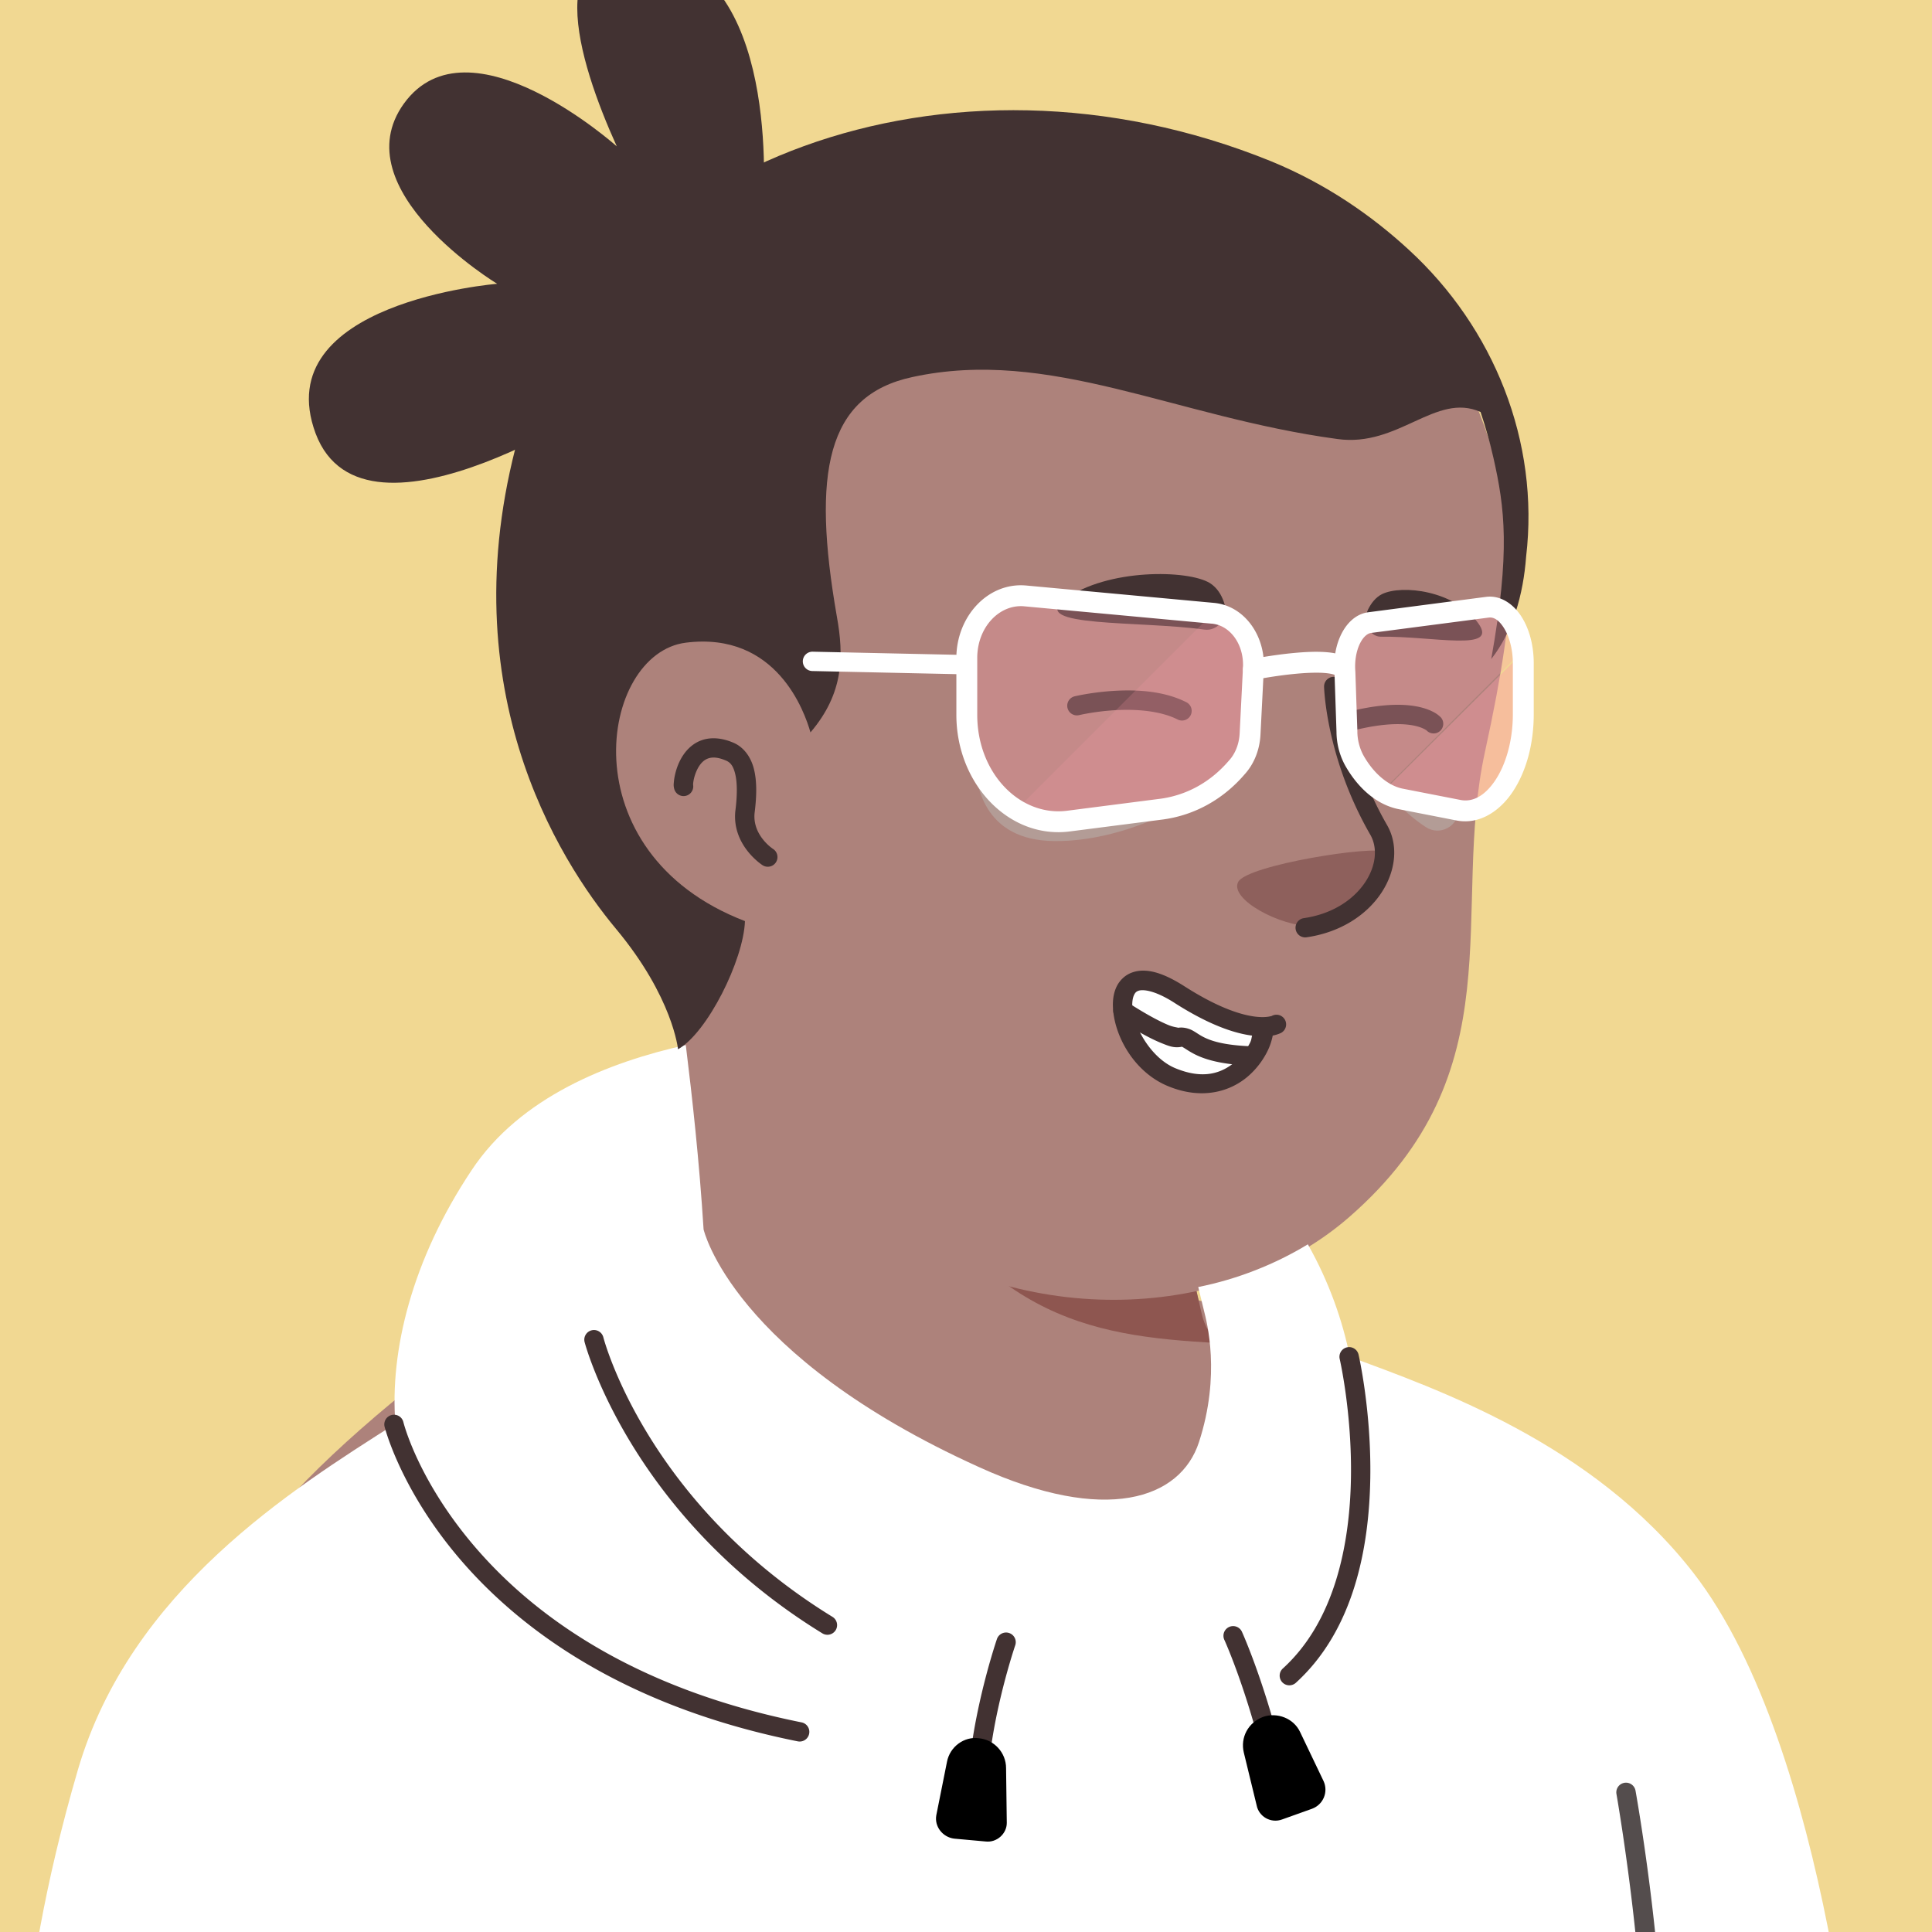 <?xml version="1.0" encoding="UTF-8" standalone="no"?>
<!-- Created with Inkscape (http://www.inkscape.org/) -->

<svg
   width="79.375mm"
   height="79.375mm"
   viewBox="0 0 79.375 79.375"
   version="1.1"
   id="svg5"
   sodipodi:docname="avatar-22.svg"
   inkscape:version="1.1.1 (3bf5ae0d25, 2021-09-20)"
   xmlns:inkscape="http://www.inkscape.org/namespaces/inkscape"
   xmlns:sodipodi="http://sodipodi.sourceforge.net/DTD/sodipodi-0.dtd"
   xmlns="http://www.w3.org/2000/svg"
   xmlns:svg="http://www.w3.org/2000/svg">
  <rect x="0" y="0" width="79.375" height="79.375" fill="#808080" stroke="none"/>
  <sodipodi:namedview
     id="namedview7"
     pagecolor="#ffffff"
     bordercolor="#999999"
     borderopacity="1"
     inkscape:pageshadow="0"
     inkscape:pageopacity="0"
     inkscape:pagecheckerboard="0"
     inkscape:document-units="mm"
     showgrid="false"
     inkscape:zoom="1.4467452"
     inkscape:cx="-57.024553"
     inkscape:cy="144.1166"
     inkscape:window-width="1920"
     inkscape:window-height="1001"
     inkscape:window-x="-9"
     inkscape:window-y="-9"
     inkscape:window-maximized="1"
     inkscape:current-layer="layer1" />
  <defs
     id="defs2">
    <clipPath
       id="clip0_421_1274">
      <rect
         width="300"
         height="300"
         fill="#ffffff"
         id="rect903"
         x="0"
         y="0" />
    </clipPath>
    <clipPath
       id="clip0_421_1274-3">
      <rect
         width="300"
         height="300"
         fill="#ffffff"
         id="rect1539"
         x="0"
         y="0" />
    </clipPath>
    <clipPath
       id="clip0_421_1274-35">
      <rect
         width="300"
         height="300"
         fill="#ffffff"
         id="rect1928"
         x="0"
         y="0" />
    </clipPath>
    <clipPath
       id="clip0_421_1274-8">
      <rect
         width="300"
         height="300"
         fill="#ffffff"
         id="rect2361"
         x="0"
         y="0" />
    </clipPath>
    <linearGradient
       id="paint0_linear_421_1274"
       x1="121.039"
       y1="222.779"
       x2="121.039"
       y2="132.015"
       gradientUnits="userSpaceOnUse">
      <stop
         stop-color="#FF7300"
         id="stop2716" />
      <stop
         offset="0.109"
         stop-color="#FF8D08"
         id="stop2718" />
      <stop
         offset="0.29"
         stop-color="#FFB214"
         id="stop2720" />
      <stop
         offset="0.472"
         stop-color="#FFCF1E"
         id="stop2722" />
      <stop
         offset="0.651"
         stop-color="#FFE325"
         id="stop2724" />
      <stop
         offset="0.829"
         stop-color="#FFF029"
         id="stop2726" />
      <stop
         offset="1"
         stop-color="#FFF42A"
         id="stop2728" />
    </linearGradient>
    <linearGradient
       id="paint1_linear_421_1274"
       x1="121.04"
       y1="129.148"
       x2="121.04"
       y2="139.469"
       gradientUnits="userSpaceOnUse">
      <stop
         stop-color="#FF7300"
         id="stop2731" />
      <stop
         offset="0.109"
         stop-color="#FF8D08"
         id="stop2733" />
      <stop
         offset="0.29"
         stop-color="#FFB214"
         id="stop2735" />
      <stop
         offset="0.472"
         stop-color="#FFCF1E"
         id="stop2737" />
      <stop
         offset="0.651"
         stop-color="#FFE325"
         id="stop2739" />
      <stop
         offset="0.829"
         stop-color="#FFF029"
         id="stop2741" />
      <stop
         offset="1"
         stop-color="#FFF42A"
         id="stop2743" />
    </linearGradient>
    <linearGradient
       id="paint2_linear_421_1274"
       x1="226.423"
       y1="222.779"
       x2="226.423"
       y2="132.015"
       gradientUnits="userSpaceOnUse">
      <stop
         stop-color="#FF7300"
         id="stop2746" />
      <stop
         offset="0.109"
         stop-color="#FF8D08"
         id="stop2748" />
      <stop
         offset="0.29"
         stop-color="#FFB214"
         id="stop2750" />
      <stop
         offset="0.472"
         stop-color="#FFCF1E"
         id="stop2752" />
      <stop
         offset="0.651"
         stop-color="#FFE325"
         id="stop2754" />
      <stop
         offset="0.829"
         stop-color="#FFF029"
         id="stop2756" />
      <stop
         offset="1"
         stop-color="#FFF42A"
         id="stop2758" />
    </linearGradient>
    <clipPath
       id="clip0_421_1274-6">
      <rect
         width="300"
         height="300"
         fill="#ffffff"
         id="rect2761"
         x="0"
         y="0" />
    </clipPath>
    <clipPath
       id="clip0_421_1274-9">
      <rect
         width="300"
         height="300"
         fill="#ffffff"
         id="rect3154"
         x="0"
         y="0" />
    </clipPath>
    <clipPath
       id="clip0_421_1274-61">
      <rect
         width="300"
         height="300"
         fill="#ffffff"
         id="rect3560"
         x="0"
         y="0" />
    </clipPath>
    <linearGradient
       id="paint0_linear_421_1274-3"
       x1="118.039"
       y1="225.166"
       x2="118.039"
       y2="137.532"
       gradientUnits="userSpaceOnUse">
      <stop
         stop-color="#FF7300"
         id="stop4079" />
      <stop
         offset="0.109"
         stop-color="#FF8D08"
         id="stop4081" />
      <stop
         offset="0.29"
         stop-color="#FFB214"
         id="stop4083" />
      <stop
         offset="0.472"
         stop-color="#FFCF1E"
         id="stop4085" />
      <stop
         offset="0.651"
         stop-color="#FFE325"
         id="stop4087" />
      <stop
         offset="0.829"
         stop-color="#FFF029"
         id="stop4089" />
      <stop
         offset="1"
         stop-color="#FFF42A"
         id="stop4091" />
    </linearGradient>
    <linearGradient
       id="paint1_linear_421_1274-7"
       x1="118.04"
       y1="134.764"
       x2="118.04"
       y2="144.729"
       gradientUnits="userSpaceOnUse">
      <stop
         stop-color="#FF7300"
         id="stop4094" />
      <stop
         offset="0.109"
         stop-color="#FF8D08"
         id="stop4096" />
      <stop
         offset="0.29"
         stop-color="#FFB214"
         id="stop4098" />
      <stop
         offset="0.472"
         stop-color="#FFCF1E"
         id="stop4100" />
      <stop
         offset="0.651"
         stop-color="#FFE325"
         id="stop4102" />
      <stop
         offset="0.829"
         stop-color="#FFF029"
         id="stop4104" />
      <stop
         offset="1"
         stop-color="#FFF42A"
         id="stop4106" />
    </linearGradient>
    <linearGradient
       id="paint2_linear_421_1274-8"
       x1="223.423"
       y1="225.166"
       x2="223.423"
       y2="137.532"
       gradientUnits="userSpaceOnUse">
      <stop
         stop-color="#FF7300"
         id="stop4109" />
      <stop
         offset="0.109"
         stop-color="#FF8D08"
         id="stop4111" />
      <stop
         offset="0.29"
         stop-color="#FFB214"
         id="stop4113" />
      <stop
         offset="0.472"
         stop-color="#FFCF1E"
         id="stop4115" />
      <stop
         offset="0.651"
         stop-color="#FFE325"
         id="stop4117" />
      <stop
         offset="0.829"
         stop-color="#FFF029"
         id="stop4119" />
      <stop
         offset="1"
         stop-color="#FFF42A"
         id="stop4121" />
    </linearGradient>
    <clipPath
       id="clip0_421_1274-4">
      <rect
         width="300"
         height="300"
         fill="#ffffff"
         id="rect4124"
         x="0"
         y="0" />
    </clipPath>
    <clipPath
       id="clip0_421_1274-2">
      <rect
         width="300"
         height="300"
         fill="#ffffff"
         id="rect4458"
         x="0"
         y="0" />
    </clipPath>
    <clipPath
       id="clip0_421_1274-1">
      <rect
         width="300"
         height="300"
         fill="#ffffff"
         id="rect4979"
         x="0"
         y="0" />
    </clipPath>
    <clipPath
       id="clip0_421_1274-24">
      <rect
         width="300"
         height="300"
         fill="#ffffff"
         id="rect5434"
         x="0"
         y="0" />
    </clipPath>
    <clipPath
       id="clip0_421_1274-46">
      <rect
         width="300"
         height="300"
         fill="#ffffff"
         id="rect5850"
         x="0"
         y="0" />
    </clipPath>
    <clipPath
       id="clip0_421_1274-5">
      <rect
         width="300"
         height="300"
         fill="#ffffff"
         id="rect6329"
         x="0"
         y="0" />
    </clipPath>
    <clipPath
       id="clip0_421_1274-38">
      <rect
         width="300"
         height="300"
         fill="#ffffff"
         id="rect6804"
         x="0"
         y="0" />
    </clipPath>
    <clipPath
       id="clip0_421_1274-44">
      <rect
         width="300"
         height="300"
         fill="#ffffff"
         id="rect7152"
         x="0"
         y="0" />
    </clipPath>
    <clipPath
       id="clip0_421_1274-94">
      <rect
         width="300"
         height="300"
         fill="#ffffff"
         id="rect7595"
         x="0"
         y="0" />
    </clipPath>
    <clipPath
       id="clip0_421_1274-10">
      <rect
         width="300"
         height="300"
         fill="#ffffff"
         id="rect8065"
         x="0"
         y="0" />
    </clipPath>
    <clipPath
       id="clip0_421_1274-87">
      <rect
         width="300"
         height="300"
         fill="#ffffff"
         id="rect8554"
         x="0"
         y="0" />
    </clipPath>
    <clipPath
       id="clip0_421_1274-19">
      <rect
         width="300"
         height="300"
         fill="#ffffff"
         id="rect9033"
         x="0"
         y="0" />
    </clipPath>
    <clipPath
       id="clip0_421_1274-49">
      <rect
         width="300"
         height="300"
         fill="#ffffff"
         id="rect9515"
         x="0"
         y="0" />
    </clipPath>
    <clipPath
       id="clip0_421_1274-69">
      <rect
         width="300"
         height="300"
         fill="#ffffff"
         id="rect10033"
         x="0"
         y="0" />
    </clipPath>
    <clipPath
       id="clip0_421_1274-40">
      <rect
         width="300"
         height="300"
         fill="#ffffff"
         id="rect10502"
         x="0"
         y="0" />
    </clipPath>
  </defs>
  <g
     inkscape:label="Layer 1"
     inkscape:groupmode="layer"
     id="layer1"
     transform="translate(-286.165,-59.208)">
    <g
       style="fill:none"
       id="g10552"
       transform="matrix(0.265,0,0,0.265,286.165,59.208)">
      <g
         clip-path="url(#clip0_421_1274-40)"
         id="g10500">
        <path
           id="rect10424"
           style="fill:#f4da92;fill-opacity:0.969"
           d="M 0,0 H 300 V 300 H 0 Z" />
        <path
           d="m 251.369,265.099 c -0.775,0.553 -1.66,1.107 -2.435,1.66 -0.885,0.553 -1.659,1.106 -2.544,1.549 -0.775,0.443 -1.439,0.885 -2.213,1.328 -0.111,0.11 -0.222,0.11 -0.332,0.221 -2.545,1.549 -5.201,2.987 -7.856,4.315 -0.775,0.443 -1.66,0.885 -2.434,1.217 0,0 -0.111,0.111 -0.222,0.111 -0.885,0.443 -1.77,0.885 -2.655,1.328 -1.771,0.885 -3.652,1.659 -5.422,2.434 -0.885,0.443 -1.881,0.774 -2.766,1.106 -0.885,0.332 -1.881,0.775 -2.766,1.107 -0.885,0.332 -1.881,0.774 -2.766,1.106 0,0 0,0 -0.111,0 -0.885,0.332 -1.881,0.664 -2.766,0.996 -1.992,0.664 -4.094,1.328 -6.086,1.992 -0.664,0.221 -1.438,0.442 -2.102,0.664 -2.102,0.664 -4.205,1.217 -6.307,1.659 -0.774,0.222 -1.549,0.332 -2.434,0.554 -1.992,0.442 -4.094,0.885 -6.086,1.327 -0.442,0.111 -0.774,0.111 -1.217,0.222 -0.664,0.11 -1.438,0.221 -2.102,0.332 -0.996,0.11 -1.881,0.332 -2.877,0.442 -0.443,0.111 -0.885,0.111 -1.328,0.222 -0.553,0.11 -1.217,0.221 -1.881,0.221 -1.77,0.221 -3.651,0.442 -5.421,0.664 -0.554,0.11 -1.218,0.11 -1.771,0.221 h -0.11 c -0.775,0.111 -1.549,0.111 -2.324,0.221 -0.775,0.111 -1.549,0.111 -2.324,0.111 -0.442,0 -0.995,0.111 -1.438,0.111 -0.885,0 -1.66,0.11 -2.434,0.11 -1.107,0 -2.103,0.111 -3.209,0.111 -1.106,0 -2.102,0 -3.209,0 -0.774,0 -1.549,0 -2.323,0 -46.583,-0.664 -88.628,-20.47 -118.503,-51.893 0,0 0,-0.111 -0.111,-0.111 3.43,-6.75 16.154,-18.921 29.432,-28.99 16.818,-12.724 40.608,-20.58 40.608,-20.58 0,0 15.601,-2.545 73.469,9.516 44.148,9.294 62.958,47.025 69.376,64.396 z"
           fill="#ad827b"
           id="path10426" />
        <path
           d="m 194.275,231.352 c -2.324,11.397 -17.372,18.146 -42.71,7.966 -31.092,-12.613 -43.041,-48.131 -43.041,-48.131 -1.66,-25.449 -5.533,-47.246 -5.533,-47.246 35.96,-3.098 78.449,38.948 78.449,38.948 l 4.868,20.801 c 0.443,1.771 1.328,3.32 2.656,4.426 2.323,3.983 6.86,15.933 5.311,23.236 z"
           fill="#ad827b"
           id="path10428" />
        <path
           d="m 188.964,208.227 c -21.134,-1.107 -36.735,-4.205 -53.443,-34.19 14.163,12.503 30.871,17.261 48.464,19.474 l 2.323,10.179 c 0.443,1.881 1.328,3.43 2.656,4.537 z"
           fill="#8e5650"
           id="path10430" />
        <path
           d="m 232.669,74.897 c 1.992,9.294 2.988,16.818 -2.434,41.604 -5.422,24.784 4.979,49.569 -21.134,72.252 -17.592,15.269 -48.352,18.146 -72.916,1.438 -8.298,-5.643 -15.933,-13.499 -22.129,-23.789 C 109.187,158.325 103.544,150.69 97.238,143.72 88.496,134.204 77.985,115.062 83.186,81.204 91.595,26.102 146.143,19.795 178.342,25.881 c 32.198,6.086 48.906,24.453 54.327,49.017 z"
           fill="#ad827b"
           id="path10432" />
        <path
           d="m 126.781,118.16 c 0,0 -3.431,-16.597 -19.585,-14.605 -13.941,1.77 -18.81,35.186 12.835,44.48"
           fill="#ad827b"
           id="path10434" />
        <path
           style="color:#000000;fill:#423232;stroke-linecap:round;stroke-linejoin:round;stroke-miterlimit:10;-inkscape-stroke:none"
           d="m 111.107,114.477 c -0.799,-0.061 -1.546,0.026 -2.223,0.25 -1.354,0.448 -2.33,1.389 -2.98,2.369 -0.65,0.98 -1.016,2.016 -1.227,2.9 -0.105,0.442 -0.17,0.845 -0.201,1.203 -0.031,0.358 -0.077,0.59 0.047,1.086 a 1.5,1.5 0 0 0 1.818,1.092 1.5,1.5 0 0 0 1.092,-1.818 c 0.069,0.274 0.015,0.091 0.031,-0.098 0.017,-0.189 0.058,-0.463 0.131,-0.77 0.146,-0.613 0.422,-1.355 0.809,-1.938 0.387,-0.583 0.843,-0.988 1.422,-1.18 0.579,-0.192 1.38,-0.223 2.656,0.311 a 1.5,1.5 0 0 0 0.012,0.004 c 0.738,0.302 1.175,0.819 1.488,2.096 0.314,1.277 0.345,3.233 0.025,5.732 a 1.5,1.5 0 0 0 -0.006,0.039 c -0.537,5.369 4.227,8.385 4.227,8.385 a 1.5,1.5 0 0 0 2.072,-0.457 1.5,1.5 0 0 0 -0.457,-2.072 c 0,0 -3.204,-2.075 -2.855,-5.557 l -0.006,0.041 c 0.345,-2.701 0.375,-4.951 -0.086,-6.828 -0.461,-1.876 -1.571,-3.459 -3.266,-4.152 -0.88,-0.367 -1.728,-0.577 -2.523,-0.639 z"
           id="path10436" />
        <path
           d="m 203.459,143.609 c 0,0 4.204,0.221 8.188,-4.536 2.213,-2.656 4.094,-5.975 2.876,-6.971 -1.217,-1.107 -21.244,1.991 -22.572,4.647 -1.327,2.655 6.418,6.86 11.508,6.86 z"
           fill="#8e605c"
           id="path10438" />
        <path
           style="color:#000000;fill:#423232;stroke-linecap:round;stroke-linejoin:round;stroke-miterlimit:10;-inkscape-stroke:none"
           d="m 206.746,104.932 a 1.5,1.5 0 0 0 -1.467,1.531 c 0,0 0.235,10.905 7.17,22.957 1.154,2.009 0.912,4.815 -0.83,7.404 -1.742,2.589 -4.945,4.859 -9.482,5.521 a 1.5,1.5 0 0 0 -1.268,1.701 1.5,1.5 0 0 0 1.701,1.268 c 5.31,-0.775 9.298,-3.484 11.539,-6.814 2.241,-3.33 2.773,-7.385 0.939,-10.576 -6.563,-11.406 -6.771,-21.523 -6.771,-21.523 a 1.5,1.5 0 0 0 -1.531,-1.469 z"
           id="path10440" />
        <path
           d="m 262.57,243.893 c -15.669,-20.193 -39.945,-28.579 -53.296,-33.545 -1.104,-5.517 -3.2,-11.586 -6.511,-17.434 -5.076,3.09 -10.924,5.407 -16.993,6.621 l 0.883,3.641 c 0.441,1.766 2.648,9.931 -0.773,20.414 -2.869,8.827 -14.455,12.8 -34.096,3.862 -38.29,-17.324 -42.704,-36.855 -42.704,-36.855 -0.662,-10.593 -1.765,-20.524 -2.758,-28.58 -11.917,2.649 -25.71,8.056 -33.214,19.421 -9.269,13.904 -12.69,28.028 -11.807,39.283 -16.11,10.262 -41.048,25.821 -49.214,53.627 -10.593,36.194 -8.828,58.373 -8.828,58.373 H 288.391 c -0.331,0.11 -4.524,-61.352 -25.821,-88.828 z"
           fill="#ffffff"
           id="path10442" />
        <path
           style="color:#000000;fill:#423232;stroke-linecap:round;stroke-linejoin:round;stroke-miterlimit:10;-inkscape-stroke:none"
           d="m 91.713,206.248 a 1.5,1.5 0 0 0 -1.078,1.826 c 0,0 6.935,26.771 36.859,45.152 a 1.5,1.5 0 0 0 2.064,-0.492 1.5,1.5 0 0 0 -0.494,-2.064 C 100.065,232.857 93.539,207.326 93.539,207.326 a 1.5,1.5 0 0 0 -1.826,-1.078 z"
           id="path10444" />
        <path
           style="color:#000000;fill:#423232;stroke-linecap:round;stroke-linejoin:round;stroke-miterlimit:10;-inkscape-stroke:none"
           d="m 208.824,208.887 a 1.5,1.5 0 0 0 -1.123,1.801 c 0,0 1.918,8.306 1.742,18.518 -0.176,10.212 -2.492,22.131 -10.559,29.469 a 1.5,1.5 0 0 0 -0.1,2.119 1.5,1.5 0 0 0 2.119,0.1 c 9.037,-8.221 11.356,-21.019 11.539,-31.635 0.183,-10.616 -1.818,-19.246 -1.818,-19.246 a 1.5,1.5 0 0 0 -1.801,-1.125 z"
           id="path10446" />
        <path
           style="color:#000000;fill:#423232;stroke-linecap:round;stroke-linejoin:round;stroke-miterlimit:10;-inkscape-stroke:none"
           d="m 156.463,253.178 a 1.5,1.5 0 0 0 -1.904,0.934 c 0,0 -1.463,4.272 -2.723,9.998 -1.26,5.726 -2.356,12.915 -1.539,19.043 a 1.5,1.5 0 0 0 1.686,1.289 1.5,1.5 0 0 0 1.289,-1.686 c -0.728,-5.458 0.271,-12.445 1.494,-18.002 1.223,-5.557 2.631,-9.672 2.631,-9.672 a 1.5,1.5 0 0 0 -0.934,-1.904 z"
           id="path10448" />
        <path
           style="color:#000000;fill:#423232;stroke-linecap:round;stroke-linejoin:round;stroke-miterlimit:10;-inkscape-stroke:none"
           d="m 191.699,252.197 a 1.5,1.5 0 0 0 -1.148,0.043 1.5,1.5 0 0 0 -0.736,1.99 c 0,0 4.228,9.207 7.287,23.955 a 1.5,1.5 0 0 0 1.773,1.164 1.5,1.5 0 0 0 1.164,-1.773 c -3.121,-15.046 -7.498,-24.598 -7.498,-24.598 a 1.5,1.5 0 0 0 -0.842,-0.781 z"
           id="path10450" />
        <path
           style="color:#000000;fill:#423232;stroke-linecap:round;stroke-linejoin:round;stroke-miterlimit:10;-inkscape-stroke:none"
           d="m 60.723,219.375 a 1.5,1.5 0 0 0 -1.1,1.814 c 0,0 2.379,9.594 11.57,20.393 9.192,10.799 25.257,22.921 52.488,28.389 a 1.5,1.5 0 0 0 1.766,-1.176 1.5,1.5 0 0 0 -1.176,-1.766 C 97.654,261.684 82.273,249.971 73.479,239.639 64.684,229.306 62.537,220.473 62.537,220.473 A 1.5,1.5 0 0 0 60.723,219.375 Z"
           id="path10452" />
        <path
           d="m 152.777,285.493 -4.855,-0.441 c -1.766,-0.221 -3.09,-1.876 -2.759,-3.641 l 1.655,-8.276 c 0.442,-2.317 2.649,-3.973 4.966,-3.642 2.317,0.221 4.193,2.207 4.193,4.635 l 0.11,8.496 c 0,1.656 -1.544,3.09 -3.31,2.869 z"
           fill="#000000"
           id="path10454" />
        <path
           d="m 203.425,280.417 -4.634,1.656 c -1.766,0.662 -3.642,-0.442 -3.973,-2.207 l -1.986,-8.166 c -0.552,-2.317 0.662,-4.634 2.979,-5.517 2.207,-0.772 4.745,0.221 5.738,2.317 l 3.642,7.614 c 0.772,1.655 0,3.641 -1.766,4.303 z"
           fill="#000000"
           id="path10456" />
        <path
           style="color:#000000;fill:#544d4d;stroke-linecap:round;stroke-linejoin:round;stroke-miterlimit:10;-inkscape-stroke:none"
           d="m 53.5,300.182 a 1.5,1.5 0 0 0 -1.145,0.08 1.5,1.5 0 0 0 -0.672,2.014 c 0.675,1.349 1.383,4.078 1.932,7.256 0.548,3.178 0.982,6.845 1.311,10.311 0.658,6.932 0.904,13.049 0.904,13.049 a 1.5,1.5 0 0 0 1.559,1.439 1.5,1.5 0 0 0 1.439,-1.559 c 0,0 -0.249,-6.186 -0.916,-13.213 -0.333,-3.513 -0.771,-7.239 -1.34,-10.537 -0.569,-3.298 -1.225,-6.127 -2.205,-8.088 A 1.5,1.5 0 0 0 53.5,300.182 Z"
           id="path10458" />
        <path
           style="color:#000000;fill:#544d4d;stroke-linecap:round;stroke-linejoin:round;stroke-miterlimit:10;-inkscape-stroke:none"
           d="m 251.824,276.402 a 1.5,1.5 0 0 0 -1.215,1.74 c 0,0 6.108,34.704 3.74,54.51 a 1.5,1.5 0 0 0 1.311,1.668 1.5,1.5 0 0 0 1.668,-1.311 c 2.486,-20.801 -3.764,-55.393 -3.764,-55.393 a 1.5,1.5 0 0 0 -1.74,-1.215 z"
           id="path10460" />
        <path
           d="m 231.194,102.179 c 2.981,-16.781 2.098,-23.405 0.331,-31.244 -0.552,-2.429 -1.214,-4.747 -1.987,-7.066 -6.955,-3.091 -12.696,5.52 -22.19,4.195 -25.282,-3.422 -44.602,-14.242 -65.909,-9.605 -13.358,2.87 -15.566,14.904 -11.702,37.094 1.104,6.072 1.104,11.923 -4.085,17.995 -0.883,-3.091 -5.189,-15.677 -19.32,-13.911 -13.359,1.656 -18.437,32.568 9.163,43.167 -0.221,6.072 -5.851,17.333 -10.378,19.872 0,0 -0.772,-8.059 -9.604,-18.658 C 86.681,133.422 69.017,105.932 80.94,65.747 92.863,25.561 146.849,4.585 197.081,25.009 c 8.611,3.533 15.676,8.501 21.307,13.69 13.248,12.144 20.313,29.808 18.216,47.582 -0.442,5.962 -2.098,11.702 -5.41,15.898 z"
           fill="#423232"
           id="path10462" />
        <path
           d="m 118.255,32.627 c 0,0 3.202,-35.438 -16.008,-39.744 -19.209,-4.306 -12.585,16.67 -6.624,29.808 0,0 -22.963,-20.534 -33.01,-6.624 -9.605,13.358 14.462,27.931 14.462,27.931 0,0 -35.659,2.87 -28.152,23.184 7.618,20.314 46.699,-6.182 46.699,-6.182 0,0 22.522,-20.755 22.632,-28.373 z"
           fill="#423232"
           id="path10464" />
        <path
           d="m 195.997,159.218 c 0.1,3.3 -4.8,11.7 -14.3,7.8 -9.1,-3.7 -11.8,-21.1 1.2,-12.8 6.8,4.3 10.9,5 13.1,5 z"
           fill="#ffffff"
           id="path10466" />
        <path
           style="color:#000000;fill:#423232;stroke-linecap:round;stroke-linejoin:round;stroke-miterlimit:10;-inkscape-stroke:none"
           d="m 177.199,150.482 c -0.608,0.005 -1.182,0.106 -1.727,0.305 -1.089,0.398 -1.927,1.249 -2.383,2.223 -0.455,0.974 -0.593,2.057 -0.541,3.178 0.208,4.482 3.319,10.08 8.582,12.221 5.186,2.127 9.536,0.851 12.287,-1.484 1.376,-1.168 2.387,-2.564 3.064,-3.918 0.428,-0.855 0.679,-1.668 0.838,-2.463 0.008,-0.001 0.025,0.001 0.033,0 0.72,-0.138 1.264,-0.41 1.264,-0.41 a 1.5,1.5 0 0 0 0.596,-2.035 1.5,1.5 0 0 0 -2.037,-0.596 c 0,0 0.018,0.016 -0.387,0.094 -0.405,0.078 -1.107,0.146 -2.164,0.019 -2.114,-0.253 -5.658,-1.3 -10.92,-4.662 l 0.004,0.004 c -2.555,-1.644 -4.685,-2.49 -6.51,-2.475 z m -0.697,3.123 c 0.678,-0.248 2.54,-0.085 5.584,1.873 a 1.5,1.5 0 0 0 0.004,0.004 c 5.456,3.486 9.348,4.73 12.031,5.074 -0.113,0.401 -0.087,0.638 -0.322,1.107 -0.51,1.018 -1.298,2.103 -2.322,2.973 -2.048,1.739 -4.897,2.764 -9.209,0.994 a 1.5,1.5 0 0 0 -0.006,-0.002 c -3.836,-1.56 -6.575,-6.513 -6.717,-9.58 -0.036,-0.767 0.084,-1.385 0.264,-1.77 0.18,-0.385 0.354,-0.55 0.693,-0.674 z"
           id="path10468" />
        <path
           style="color:#000000;fill:#423232;stroke-linecap:round;stroke-linejoin:round;stroke-miterlimit:10;-inkscape-stroke:none"
           d="m 173.797,155.248 a 1.5,1.5 0 0 0 -0.951,0.643 1.5,1.5 0 0 0 0.424,2.078 c 0,0 1.739,1.153 3.754,2.264 1.007,0.555 2.083,1.103 3.1,1.508 1.017,0.405 1.878,0.787 3.068,0.549 l -0.082,0.014 c 0.195,-0.028 0.089,-0.051 0.367,0.105 0.278,0.157 0.804,0.544 1.596,0.961 1.583,0.835 4.175,1.693 9.078,1.848 a 1.5,1.5 0 0 0 1.545,-1.451 1.5,1.5 0 0 0 -1.451,-1.547 c -4.597,-0.145 -6.606,-0.886 -7.773,-1.502 -0.584,-0.308 -0.968,-0.61 -1.521,-0.922 -0.553,-0.312 -1.409,-0.583 -2.264,-0.461 a 1.5,1.5 0 0 0 -0.082,0.014 c 0.191,-0.038 -0.55,-0.068 -1.371,-0.395 -0.821,-0.327 -1.819,-0.83 -2.762,-1.35 -1.885,-1.039 -3.547,-2.137 -3.547,-2.137 a 1.5,1.5 0 0 0 -1.127,-0.219 z"
           id="path10470" />
        <path
           d="m 186.709,97.611 c 2.172,0.3 3.851,-2 3.061,-4.2 -0.395,-1.2 -1.086,-2.3 -2.172,-3 -3.358,-2.1 -15.899,-2.3 -22.515,2.5 -5.827,4.4 11.751,3.3 21.626,4.7 z"
           fill="#423232"
           id="path10472" />
        <path
           d="m 214.062,98.711 c -1.778,0 -2.864,-2.3 -1.975,-4.2 0.494,-1 1.185,-1.9 2.172,-2.4 3.062,-1.5 11.258,-0.6 14.912,4.5 3.258,4.5 -6.913,2 -15.109,2.1 z"
           fill="#423232"
           id="path10474" />
        <path
           style="color:#000000;fill:#423232;stroke-linecap:round;stroke-linejoin:round;stroke-miterlimit:10;-inkscape-stroke:none"
           d="m 172.645,107.113 c -3.419,0.208 -6.037,0.84 -6.037,0.84 a 1.5,1.5 0 0 0 -1.107,1.809 1.5,1.5 0 0 0 1.809,1.107 c 0,0 2.37,-0.57 5.518,-0.762 3.148,-0.192 7.007,0.053 9.748,1.441 a 1.5,1.5 0 0 0 2.016,-0.66 1.5,1.5 0 0 0 -0.66,-2.016 c -3.579,-1.812 -7.866,-1.968 -11.285,-1.76 z"
           id="path10476" />
        <path
           style="color:#000000;fill:#423232;stroke-linecap:round;stroke-linejoin:round;stroke-miterlimit:10;-inkscape-stroke:none"
           d="m 216.051,109.277 c -1.688,0.05 -3.727,0.304 -6.18,0.873 a 1.5,1.5 0 0 0 -1.121,1.799 1.5,1.5 0 0 0 1.801,1.123 c 4.574,-1.062 7.35,-0.886 8.898,-0.525 0.774,0.18 1.245,0.405 1.5,0.555 0.255,0.15 0.203,0.123 0.203,0.123 a 1.5,1.5 0 0 0 2.119,0.092 1.5,1.5 0 0 0 0.092,-2.119 c 0,0 -0.372,-0.377 -0.895,-0.684 -0.522,-0.306 -1.287,-0.644 -2.34,-0.889 -1.053,-0.245 -2.39,-0.398 -4.078,-0.348 z"
           id="path10478" />
        <path
           opacity="0.6"
           d="m 184.171,124.387 c 0,0 -9.736,6.111 -20.714,6.008 -10.979,-0.104 -12.325,-8.7 -12.429,-13.361 0,0 1.45,6.732 8.079,9.218 6.525,2.485 25.064,-1.865 25.064,-1.865 z"
           fill="#b7aea9"
           id="path10480" />
        <path
           opacity="0.6"
           d="m 215.45,123.248 c 0,0 2.382,2.9 5.593,4.972 2.175,1.45 5.075,-0.104 5.075,-2.693 0.104,0 -6.007,0.31 -10.668,-2.279 z"
           fill="#b7aea9"
           id="path10482" />
        <path
           opacity="0.43"
           d="m 188.004,95.077 -30.45,30.45 c 2.382,1.45 5.282,2.175 8.182,1.76 l 14.5,-1.864 c 4.35,-0.621 8.389,-2.796 11.496,-6.421 1.243,-1.347 1.968,-3.211 2.072,-5.179 l 0.518,-10.253 c 0.207,-4.454 -2.59,-8.182 -6.318,-8.493 z"
           fill="#fe9dab"
           id="path10484" />
        <path
           opacity="0.3"
           d="M 188.004,95.077 158.9,92.384 c -4.867,-0.414 -9.01,4.039 -9.01,9.632 v 8.804 c 0,6.421 3.107,11.91 7.664,14.707 z"
           fill="#fe9dab"
           id="path10486" />
        <path
           opacity="0.3"
           d="m 230.468,94.041 -18.229,2.382 c -2.382,0.311 -4.142,3.729 -3.935,7.664 l 0.31,9.218 c 0.104,1.761 0.518,3.418 1.243,4.661 1.243,2.071 2.797,3.625 4.454,4.661 l 21.646,-21.647 c -0.414,-4.143 -2.796,-7.25 -5.489,-6.939 z"
           fill="#fe9dab"
           id="path10488" />
        <path
           opacity="0.43"
           d="m 214.414,122.73 c 0.932,0.518 1.761,0.933 2.797,1.14 l 9.01,1.76 c 5.282,1.036 9.943,-5.903 9.943,-14.914 v -7.871 c 0,-0.622 0,-1.14 -0.104,-1.657 z"
           fill="#fe9dab"
           id="path10490" />
        <path
           style="color:#000000;fill:#ffffff;stroke-linecap:round;stroke-linejoin:round;stroke-miterlimit:10;-inkscape-stroke:none"
           d="m 159.037,90.771 c -5.921,-0.504 -10.766,4.852 -10.766,11.244 v 8.805 c 0,10.751 8.206,19.358 17.682,18.07 l 14.49,-1.861 a 1.619,1.619 0 0 0 0.021,-0.004 c 4.722,-0.674 9.12,-3.053 12.467,-6.943 1.526,-1.662 2.367,-3.871 2.488,-6.174 a 1.619,1.619 0 0 0 0,-0.004 l 0.52,-10.252 a 1.619,1.619 0 0 0 0,-0.008 c 0.24,-5.17 -3.07,-9.785 -7.797,-10.182 h -0.004 l -29.09,-2.691 a 1.619,1.619 0 0 0 -0.012,0 z m -0.279,3.225 29.098,2.693 a 1.619,1.619 0 0 0 0.014,0 c 2.727,0.227 5.01,3.068 4.836,6.805 l -0.518,10.248 c -0.087,1.624 -0.694,3.132 -1.645,4.162 a 1.619,1.619 0 0 0 -0.041,0.045 c -2.864,3.342 -6.529,5.305 -10.494,5.871 l -14.479,1.861 a 1.619,1.619 0 0 0 -0.012,0.002 c -7.303,0.992 -14.01,-5.731 -14.01,-14.863 v -8.805 c 0,-4.791 3.44,-8.34 7.25,-8.02 z"
           id="path10492" />
        <path
           style="color:#000000;fill:#ffffff;stroke-linecap:round;stroke-linejoin:round;stroke-miterlimit:10;-inkscape-stroke:none"
           d="m 230.35,92.541 -18.217,2.381 c -1.895,0.247 -3.305,1.649 -4.162,3.348 -0.857,1.699 -1.252,3.805 -1.074,6.049 l -0.004,-0.072 0.311,9.217 v -0.055 c 0,2.078 0.592,3.983 1.463,5.477 2.039,3.51 4.949,5.941 8.238,6.574 l 9.006,1.76 a 1.619,1.619 0 0 0 0.029,0.006 c 3.398,0.6 6.53,-1.395 8.58,-4.463 2.05,-3.068 3.264,-7.309 3.264,-12.045 v -7.871 c 0,-2.813 -0.693,-5.363 -1.928,-7.285 -1.234,-1.922 -3.236,-3.333 -5.506,-3.02 z m 0.443,3.207 c 0.734,-0.101 1.527,0.299 2.338,1.562 0.811,1.263 1.414,3.273 1.414,5.535 v 7.871 c 0,4.171 -1.116,7.851 -2.717,10.246 -1.601,2.395 -3.442,3.405 -5.326,3.072 l -8.982,-1.754 a 1.619,1.619 0 0 0 -0.004,0 c -2.096,-0.403 -4.364,-2.115 -6.053,-5.023 a 1.619,1.619 0 0 0 0,-0.004 c -0.579,-0.992 -1.023,-2.402 -1.023,-3.846 a 1.619,1.619 0 0 0 0,-0.055 l -0.312,-9.217 a 1.619,1.619 0 0 0 -0.004,-0.072 c -0.134,-1.692 0.197,-3.264 0.738,-4.336 0.541,-1.072 1.203,-1.532 1.689,-1.596 a 1.619,1.619 0 0 0 0,-0.002 L 230.781,95.75 a 1.619,1.619 0 0 0 0.012,-0.002 z"
           id="path10494" />
        <path
           style="color:#000000;fill:#ffffff;stroke-linecap:round;stroke-linejoin:round;stroke-miterlimit:10;-inkscape-stroke:none"
           d="m 125.996,101.035 a 1.5,1.5 0 0 0 -1.531,1.467 1.5,1.5 0 0 0 1.467,1.531 l 23.926,0.518 a 1.5,1.5 0 0 0 1.531,-1.467 1.5,1.5 0 0 0 -1.467,-1.531 z"
           id="path10496" />
        <path
           style="color:#000000;fill:#ffffff;stroke-linecap:round;stroke-linejoin:round;stroke-miterlimit:10;-inkscape-stroke:none"
           d="m 205.686,101.115 c -1.563,-0.131 -3.338,-0.043 -5.055,0.117 -3.433,0.321 -6.625,0.957 -6.625,0.957 a 1.619,1.619 0 0 0 -1.273,1.902 1.619,1.619 0 0 0 1.904,1.273 c 0,0 3.073,-0.607 6.295,-0.908 1.611,-0.15 3.26,-0.218 4.484,-0.115 0.612,0.051 1.116,0.15 1.41,0.252 0.294,0.102 0.306,0.196 0.209,0.041 a 1.619,1.619 0 0 0 2.23,0.516 1.619,1.619 0 0 0 0.514,-2.23 c -0.486,-0.777 -1.206,-1.148 -1.895,-1.387 -0.689,-0.238 -1.418,-0.353 -2.199,-0.418 z"
           id="path10498" />
      </g>
    </g>
  </g>
</svg>
